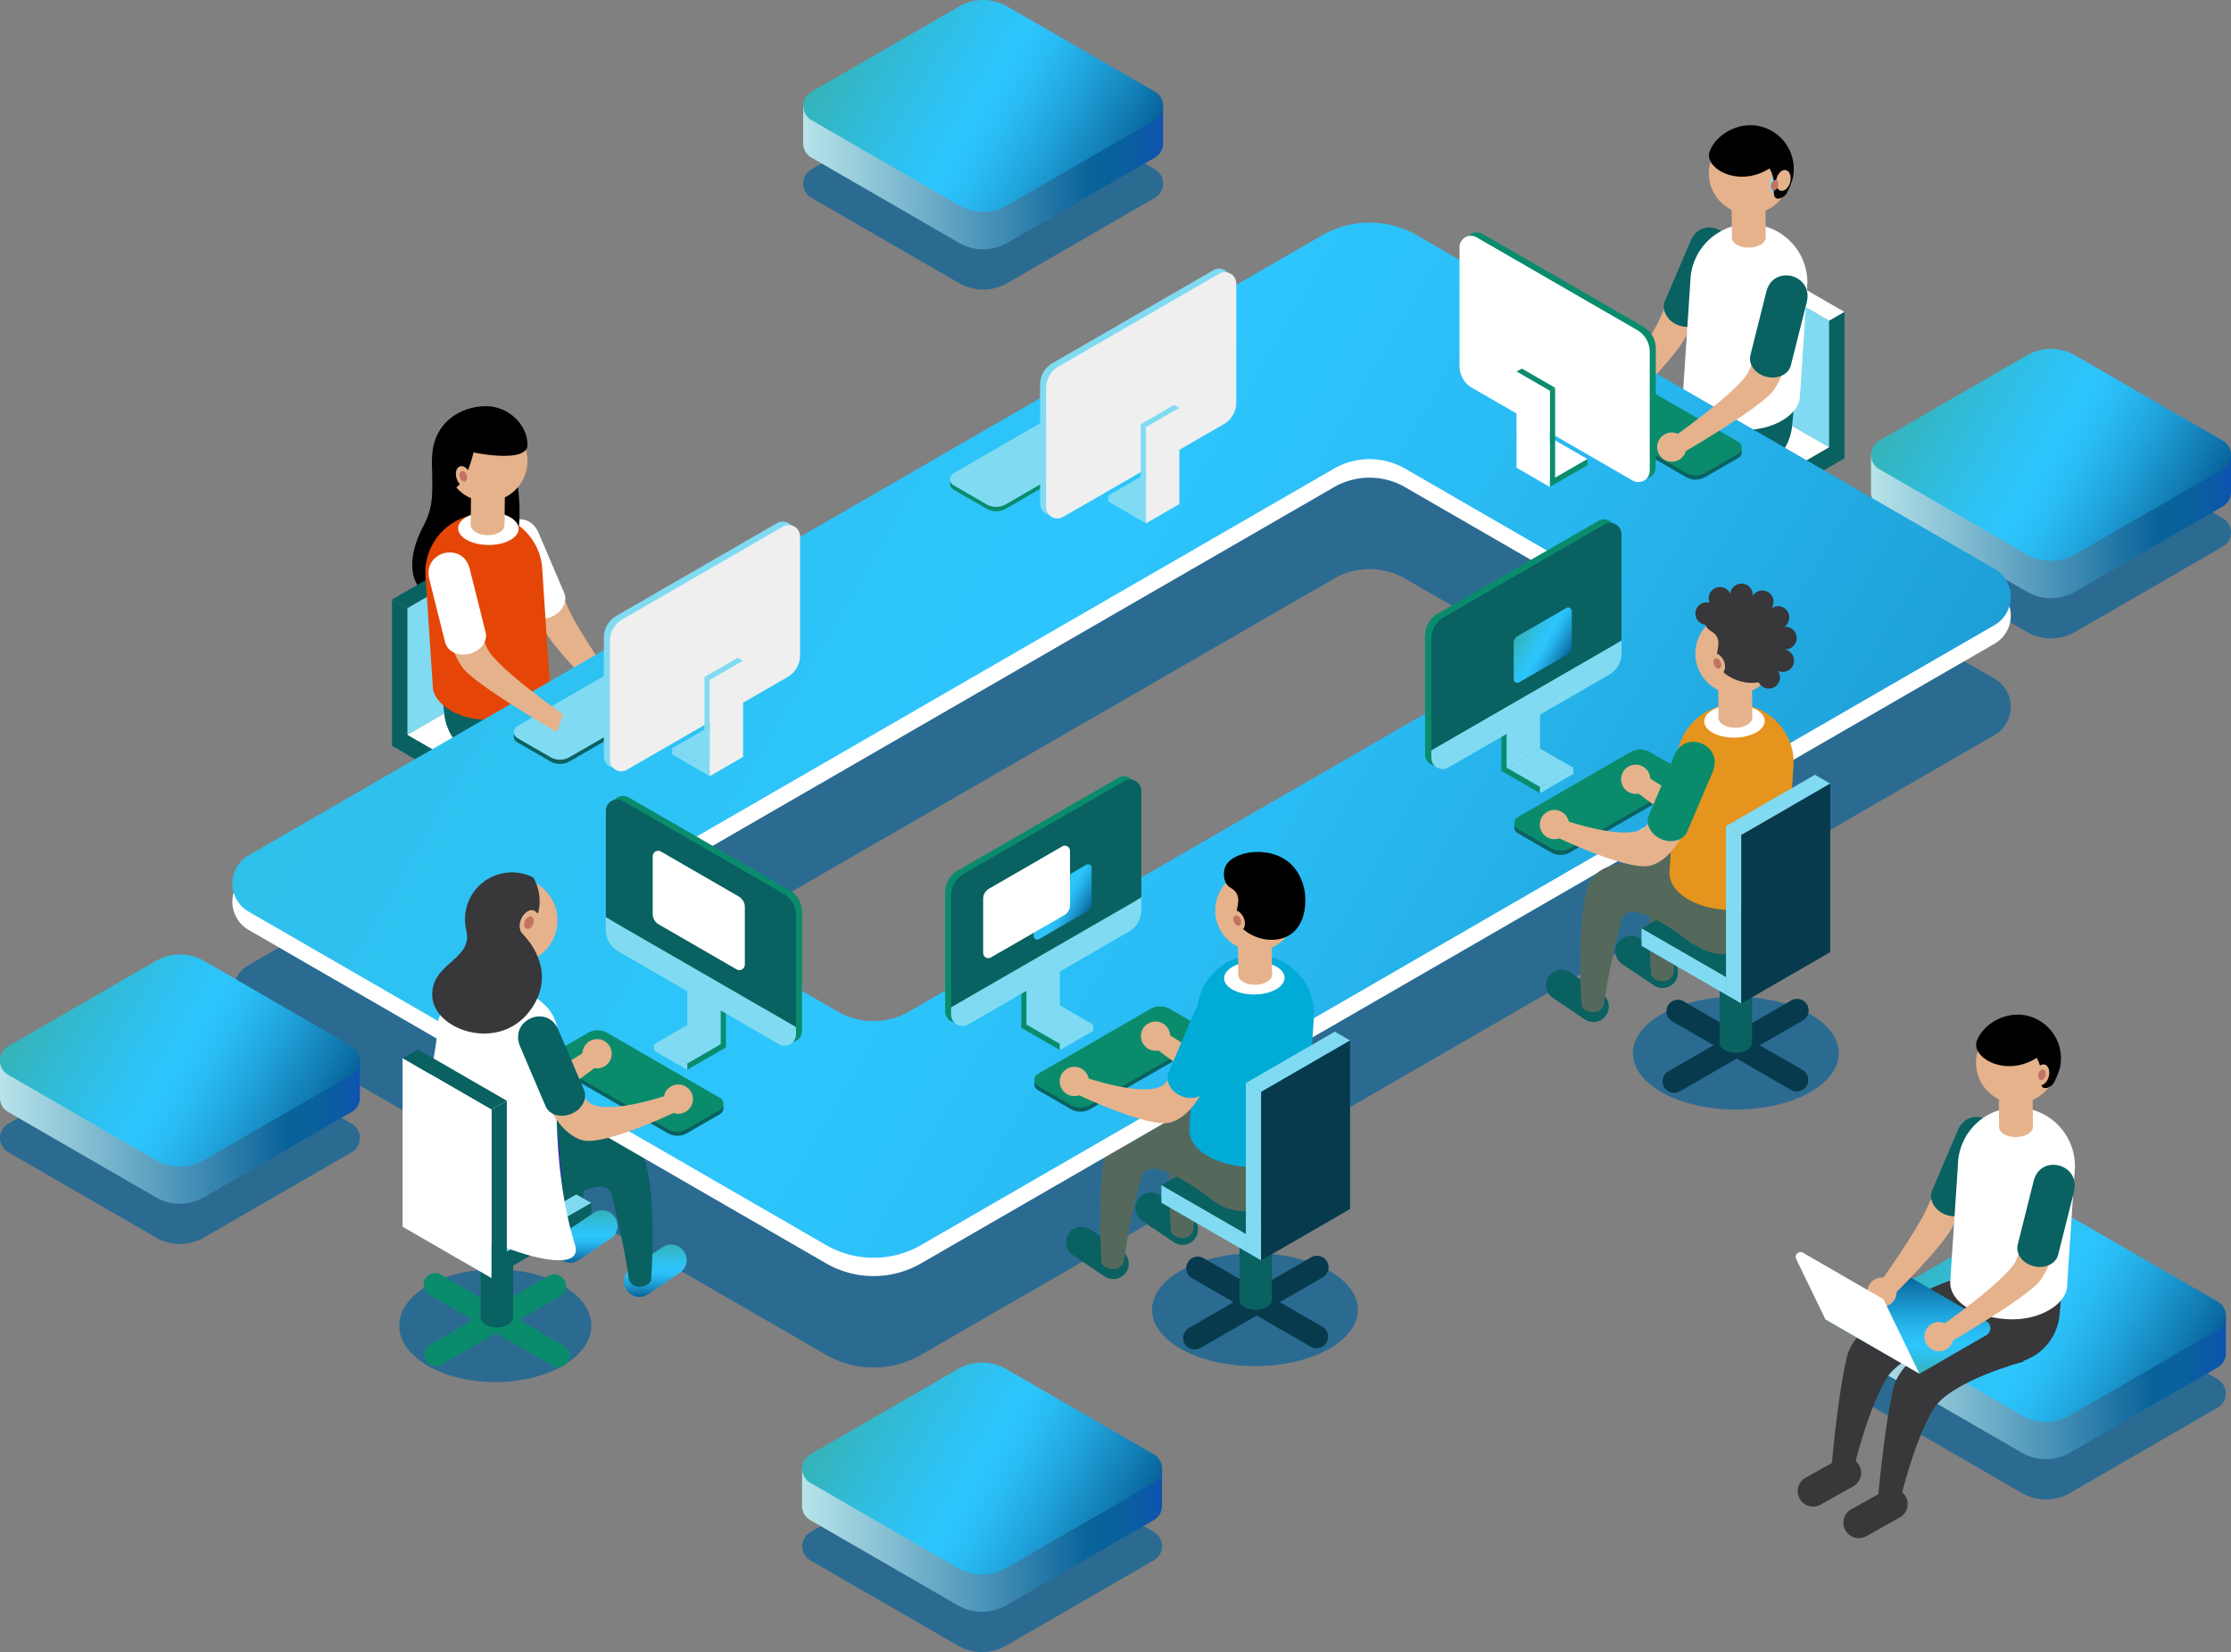<svg id="Layer_1" data-name="Layer 1" xmlns="http://www.w3.org/2000/svg" xmlns:xlink="http://www.w3.org/1999/xlink" viewBox="0 0 609.96 451.63"><rect x="0" y="0" width="609.96" height="451.63" fill="#808080" stroke="none"/><defs><style>.cls-1{fill:#08639a;opacity:0.7;}.cls-2{fill:url(#linear-gradient);}.cls-3{fill:url(#linear-gradient-2);}.cls-4{fill:#80dbf2;}.cls-5{fill:#e5b28c;}.cls-6{fill:#096161;}.cls-7{fill:#fff;}.cls-8{fill:#5214cc;}.cls-9{fill:#e54607;}.cls-10{fill:#c27361;}.cls-11{fill:#073a4c;}.cls-12{fill:#54695c;}.cls-13{fill:#0a8c6c;}.cls-14{fill:url(#linear-gradient-3);}.cls-15{fill:url(#linear-gradient-4);}.cls-16{fill:url(#linear-gradient-5);}.cls-17{fill:url(#linear-gradient-6);}.cls-18{fill:url(#linear-gradient-7);}.cls-19{fill:url(#linear-gradient-8);}.cls-20{fill:url(#linear-gradient-9);}.cls-21{fill:#e1eafa;}.cls-22{fill:#3c009a;}.cls-23{fill:url(#linear-gradient-10);}.cls-24{fill:#efefef;}.cls-25{fill:url(#linear-gradient-11);}.cls-26{fill:url(#linear-gradient-12);}.cls-27{fill:#00abd6;}.cls-28{fill:url(#linear-gradient-13);}.cls-29{fill:#e5941e;}.cls-30{fill:#383739;}.cls-31{fill:url(#linear-gradient-14);}.cls-32{fill:url(#linear-gradient-15);}.cls-33{fill:url(#linear-gradient-16);}</style><linearGradient id="linear-gradient" x1="516.55" y1="148.12" x2="614.98" y2="148.12" gradientUnits="userSpaceOnUse"><stop offset="0" stop-color="#b8e4ea"/><stop offset="0.27" stop-color="#7fbad0"/><stop offset="0.8" stop-color="#08639a"/><stop offset="0.89" stop-color="#09609e"/><stop offset="0.98" stop-color="#0d56ac"/><stop offset="1" stop-color="#0e53af"/></linearGradient><linearGradient id="linear-gradient-2" x1="603.2" y1="150.14" x2="528.33" y2="106.92" gradientUnits="userSpaceOnUse"><stop offset="0" stop-color="#08639a"/><stop offset="0.09" stop-color="#117bb2"/><stop offset="0.27" stop-color="#20a3db"/><stop offset="0.41" stop-color="#2abcf4"/><stop offset="0.5" stop-color="#2dc5fd"/><stop offset="0.62" stop-color="#2ec2f3"/><stop offset="0.81" stop-color="#31bbd7"/><stop offset="1" stop-color="#35b3b7"/></linearGradient><linearGradient id="linear-gradient-3" x1="165.28" y1="349.33" x2="165.28" y2="335.05" xlink:href="#linear-gradient-2"/><linearGradient id="linear-gradient-4" x1="184.18" y1="358.68" x2="184.18" y2="344.4" xlink:href="#linear-gradient-2"/><linearGradient id="linear-gradient-5" x1="224.3" y1="425.22" x2="322.73" y2="425.22" xlink:href="#linear-gradient"/><linearGradient id="linear-gradient-6" x1="310.95" y1="427.25" x2="236.08" y2="384.03" xlink:href="#linear-gradient-2"/><linearGradient id="linear-gradient-7" x1="224.61" y1="52.74" x2="323.03" y2="52.74" xlink:href="#linear-gradient"/><linearGradient id="linear-gradient-8" x1="311.26" y1="54.77" x2="236.38" y2="11.54" xlink:href="#linear-gradient-2"/><linearGradient id="linear-gradient-9" x1="667.96" y1="412.22" x2="-97.97" y2="-29.99" xlink:href="#linear-gradient-2"/><linearGradient id="linear-gradient-10" x1="302" y1="254.49" x2="289.04" y2="247.01" xlink:href="#linear-gradient-2"/><linearGradient id="linear-gradient-11" x1="5.02" y1="313.66" x2="103.45" y2="313.66" xlink:href="#linear-gradient"/><linearGradient id="linear-gradient-12" x1="91.67" y1="315.69" x2="16.8" y2="272.46" xlink:href="#linear-gradient-2"/><linearGradient id="linear-gradient-13" x1="433.27" y1="184.27" x2="420.31" y2="176.79" xlink:href="#linear-gradient-2"/><linearGradient id="linear-gradient-14" x1="515.16" y1="383.48" x2="613.59" y2="383.48" xlink:href="#linear-gradient"/><linearGradient id="linear-gradient-15" x1="601.81" y1="385.51" x2="526.94" y2="342.28" xlink:href="#linear-gradient-2"/><linearGradient id="linear-gradient-16" x1="526.67" y1="353.21" x2="526.67" y2="379.72" gradientUnits="userSpaceOnUse"><stop offset="0" stop-color="#08639a"/><stop offset="0.13" stop-color="#117bb2"/><stop offset="0.39" stop-color="#20a3db"/><stop offset="0.58" stop-color="#2abcf4"/><stop offset="0.71" stop-color="#2dc5fd"/><stop offset="0.77" stop-color="#2ec2f3"/><stop offset="0.89" stop-color="#31bbd7"/><stop offset="1" stop-color="#35b3b7"/></linearGradient></defs><title>yca-coding-kids</title><g id="illustratation"><path class="cls-1" d="M550.33,189.73,392.47,98.59a26,26,0,0,0-26,0L73,268a8.89,8.89,0,0,0,0,15.4l157.86,91.14a26,26,0,0,0,26,0L550.33,205.13A8.89,8.89,0,0,0,550.33,189.73ZM438.55,204l-185,106.78a19.47,19.47,0,0,1-19.47,0l-49.36-28.5a7.58,7.58,0,0,1,0-13.13l185-106.78a19.47,19.47,0,0,1,19.47,0l49.36,28.5A7.58,7.58,0,0,1,438.55,204Z" transform="translate(-5.02 -4.18)"/><path class="cls-1" d="M518.8,153.62l40.4,23.33a13.14,13.14,0,0,0,13.14,0l40.4-23.33a4.49,4.49,0,0,0,0-7.77l-40.4-23.33a13.14,13.14,0,0,0-13.14,0l-40.4,23.33A4.49,4.49,0,0,0,518.8,153.62Z" transform="translate(-5.02 -4.18)"/><path class="cls-2" d="M565.77,156.94l-49.21-28.41v10.2a4.45,4.45,0,0,0,2.24,3.89l40.4,23.33a13.14,13.14,0,0,0,13.14,0l40.4-23.33a4.45,4.45,0,0,0,2.24-3.89v-10.2Z" transform="translate(-5.02 -4.18)"/><path class="cls-3" d="M518.8,132.42l40.4,23.33a13.14,13.14,0,0,0,13.14,0l40.4-23.33a4.49,4.49,0,0,0,0-7.77l-40.4-23.33a13.14,13.14,0,0,0-13.14,0l-40.4,23.33A4.49,4.49,0,0,0,518.8,132.42Z" transform="translate(-5.02 -4.18)"/><circle class="cls-4" cx="446.51" cy="114.26" r="4" transform="matrix(0.99, -0.14, 0.14, 0.99, -16.6, 59.24)"/><path class="cls-5" d="M473.38,81.73s-4.81,9.44-7.7,14.91c-3,5.69-16.58,19-16.58,19l-3.14-4s10.23-14.22,13.09-20.86c2.3-5.34,5.79-12.67,5.79-12.67Z" transform="translate(-5.02 -4.18)"/><path class="cls-6" d="M467.22,70.07l-7,16.41c-1,2.36.52,5.28,3.42,6.51s6.06.32,7.06-2l7-16.41C480.77,67.33,470.26,62.77,467.22,70.07Z" transform="translate(-5.02 -4.18)"/><circle class="cls-4" cx="172.98" cy="194.04" r="4" transform="translate(-48.32 334.07) rotate(-81.98)"/><path class="cls-5" d="M146.11,161.5s4.81,9.44,7.7,14.91c3,5.69,16.58,19,16.58,19l3.14-4s-10.23-14.22-13.09-20.86c-2.3-5.34-5.79-12.67-5.79-12.67Z" transform="translate(-5.02 -4.18)"/><path class="cls-7" d="M152.27,149.85l7,16.41c1,2.36-.52,5.28-3.42,6.51s-6.06.32-7.06-2l-7-16.41C138.73,147.11,149.24,142.55,152.27,149.85Z" transform="translate(-5.02 -4.18)"/><path d="M123.14,129.9c0,9.48.76,12.24-2.71,18.77s-6.47,20.25,10.4,20.25,17.63-24.25,15.22-34.8S123.14,129.9,123.14,129.9Z" transform="translate(-5.02 -4.18)"/><polygon class="cls-6" points="107.17 163.88 131.49 149.84 135.67 152.26 111.35 166.3 107.17 163.88"/><polygon class="cls-4" points="135.67 152.26 135.67 186.86 111.35 200.9 111.35 166.3 135.67 152.26"/><polygon class="cls-8" points="158.76 200.19 158.76 205.59 134.44 219.63 134.44 214.23 158.76 200.19"/><polygon class="cls-7" points="135.67 186.86 158.76 200.19 134.44 214.23 111.35 200.9 135.67 186.86"/><polygon class="cls-6" points="111.35 166.3 107.17 163.88 107.17 203.89 134.44 219.63 134.44 214.23 111.35 200.9 111.35 166.3"/><path class="cls-6" d="M142.4,212.38h0a14.68,14.68,0,0,1-15.95-13.29l-1-10.92,29.24-2.66,1,10.92A14.68,14.68,0,0,1,142.4,212.38Z" transform="translate(-5.02 -4.18)"/><path class="cls-9" d="M155.28,190.26c.53,5.78-6.75,10.13-15.56,10.66s-15.92-4.06-16.35-8.73h0l-2.06-31.34h0a16,16,0,0,1,31.9-1.93h0Z" transform="translate(-5.02 -4.18)"/><ellipse class="cls-7" cx="138.54" cy="148.67" rx="4.5" ry="8.27" transform="translate(-16.59 281.46) rotate(-89.4)"/><circle class="cls-5" cx="138.17" cy="130.21" r="11.07" transform="translate(-29.18 27.57) rotate(-12.06)"/><path class="cls-5" d="M133.82,137.09l-.11,10.58c0,1.52,2,2.78,4.6,2.81s4.64-1.19,4.65-2.71l.11-10.58Z" transform="translate(-5.02 -4.18)"/><ellipse class="cls-4" cx="130.66" cy="132.95" rx="1.92" ry="2.9" transform="translate(-33.65 31.95) rotate(-14.21)"/><path d="M134.47,127.86s14.77,3.16,14.77-2.11-5-10.54-11.42-10.54-14.69,4.15-14.69,14.69S131.12,142.46,134.47,127.86Z" transform="translate(-5.02 -4.18)"/><ellipse class="cls-5" cx="131.68" cy="134.43" rx="1.92" ry="2.9" transform="translate(-40.26 43.37) rotate(-18.1)"/><ellipse class="cls-10" cx="131.68" cy="134.43" rx="0.98" ry="1.48" transform="translate(-40.26 43.36) rotate(-18.1)"/><polygon class="cls-7" points="504.29 85.28 479.97 71.24 475.78 73.66 500.1 87.7 504.29 85.28"/><polygon class="cls-4" points="475.78 73.66 475.78 108.26 500.1 122.3 500.1 87.7 475.78 73.66"/><polygon class="cls-8" points="452.69 121.59 452.69 127 477.01 141.04 477.01 135.63 452.69 121.59"/><polygon class="cls-7" points="475.78 108.26 452.69 121.59 477.01 135.63 500.1 122.3 475.78 108.26"/><polygon class="cls-6" points="500.1 87.7 504.29 85.28 504.29 125.29 477.01 141.04 477.01 135.63 500.1 122.3 500.1 87.7"/><path class="cls-6" d="M479.1,133.79h0A14.68,14.68,0,0,0,495,120.5l1-10.92-29.24-2.66-1,10.92A14.68,14.68,0,0,0,479.1,133.79Z" transform="translate(-5.02 -4.18)"/><path class="cls-7" d="M465.19,111c-.53,5.78,6.75,10.13,15.56,10.66s15.92-4.06,16.35-8.73h0l2.06-31.34h0a16,16,0,0,0-31.9-1.93h0Z" transform="translate(-5.02 -4.18)"/><ellipse class="cls-7" cx="482.95" cy="70.07" rx="8.27" ry="4.5" transform="translate(-5.73 0.89) rotate(-0.6)"/><circle class="cls-5" cx="483.32" cy="51.61" r="11.07" transform="translate(326.82 509.29) rotate(-77.94)"/><path class="cls-5" d="M487.67,58.49l.11,10.58c0,1.52-2,2.78-4.6,2.81s-4.64-1.19-4.65-2.71l-.11-10.58Z" transform="translate(-5.02 -4.18)"/><ellipse class="cls-4" cx="490.83" cy="54.35" rx="2.9" ry="1.92" transform="translate(312.67 512.65) rotate(-75.79)"/><path d="M490.59,58.36c.6.34,1.68-.06,2.36-.67a3.74,3.74,0,0,0,.89-1.33A23.38,23.38,0,0,0,495.15,53a12,12,0,0,0-9.07-14.33c-6-1.34-12.14,2.55-13.66,7s7.81,10,16.4,4.55A10.08,10.08,0,0,1,490,53.92C490,55.31,489.67,57.83,490.59,58.36Z" transform="translate(-5.02 -4.18)"/><ellipse class="cls-5" cx="490.22" cy="54.83" rx="2.9" ry="1.92" transform="matrix(0.26, -0.97, 0.97, 0.26, 306.92, 510.58)"/><ellipse class="cls-10" cx="490.22" cy="54.83" rx="1.48" ry="0.98" transform="translate(306.93 510.58) rotate(-75.2)"/><ellipse class="cls-1" cx="343.11" cy="358.05" rx="28.14" ry="15.42"/><path class="cls-6" d="M330.65,336.79,322,330.92a4.21,4.21,0,1,0-4.71,7l8.69,5.86a4.21,4.21,0,1,0,4.71-7Z" transform="translate(-5.02 -4.18)"/><path class="cls-11" d="M363.57,347.85,330,367.25a3.16,3.16,0,0,0,3.16,5.47l33.6-19.4a3.16,3.16,0,0,0-3.16-5.47Z" transform="translate(-5.02 -4.18)"/><path class="cls-11" d="M334.18,348.18l32.45,18.74a3.16,3.16,0,0,1-3.16,5.47L331,353.65a3.16,3.16,0,1,1,3.16-5.47Z" transform="translate(-5.02 -4.18)"/><path class="cls-6" d="M348.34,340c-2.45,0-4.44,1.24-4.44,2.76v16.75c0,1.52,2,2.76,4.44,2.76s4.44-1.24,4.44-2.76V342.72C352.79,341.2,350.8,340,348.34,340Z" transform="translate(-5.02 -4.18)"/><path class="cls-12" d="M355.46,324.11s-17.34-14.38-19.53-6.53a221,221,0,0,0-4.57,21.94c0,4.29-5.56,3.55-6.22,1.26,0,0-1.53-20.61,1.39-31.59,4.25-16,32.89,5,32.89,5Z" transform="translate(-5.02 -4.18)"/><polygon class="cls-6" points="341.85 309.98 364.94 323.31 340.62 337.35 317.53 324.01 341.85 309.98"/><polygon class="cls-4" points="340.62 337.35 317.53 324.01 317.53 328.8 340.62 342.13 340.62 337.35"/><path class="cls-6" d="M311.75,346.13l-8.69-5.86a4.21,4.21,0,0,0-4.71,7l8.69,5.86a4.21,4.21,0,0,0,4.71-7Z" transform="translate(-5.02 -4.18)"/><path class="cls-12" d="M336.89,332.58s-17.72-14.38-19.91-6.53A221,221,0,0,0,312.4,348c0,4.29-5.56,3.55-6.22,1.26,0,0-1.53-20.61,1.39-31.59,4.25-16,38.58-.83,38.58-.83Z" transform="translate(-5.02 -4.18)"/><path class="cls-12" d="M344.12,335.25h0A14.68,14.68,0,0,0,360.07,322l1-10.92-29.24-2.66-1,10.92A14.68,14.68,0,0,0,344.12,335.25Z" transform="translate(-5.02 -4.18)"/><ellipse class="cls-1" cx="135.41" cy="362.4" rx="26.26" ry="15.42"/><path class="cls-13" d="M125.66,352.7l33.6,19.4a3.16,3.16,0,0,1-3.16,5.47l-33.6-19.4a3.16,3.16,0,1,1,3.16-5.47Z" transform="translate(-5.02 -4.18)"/><path class="cls-13" d="M155,353,122.6,371.77a3.16,3.16,0,0,0,3.16,5.47l32.45-18.74A3.16,3.16,0,0,0,155,353Z" transform="translate(-5.02 -4.18)"/><path class="cls-6" d="M140.88,344.81c2.45,0,4.44,1.24,4.44,2.76v16.75c0,1.52-2,2.76-4.44,2.76s-4.44-1.24-4.44-2.76V347.57C136.44,346.05,138.43,344.81,140.88,344.81Z" transform="translate(-5.02 -4.18)"/><path class="cls-6" d="M133.77,329s17.34-14.38,19.53-6.53a221,221,0,0,1,4.57,21.94c0,4.29,5.56,3.55,6.22,1.26,0,0,1.53-20.61-1.39-31.59-4.25-16-32.89,5-32.89,5Z" transform="translate(-5.02 -4.18)"/><polygon class="cls-4" points="137.34 314.82 114.25 328.16 138.57 342.2 161.66 328.87 137.34 314.82"/><polygon class="cls-6" points="138.57 342.2 161.66 328.87 161.66 333.65 138.57 346.98 138.57 342.2"/><path class="cls-14" d="M158.58,341.64l8.69-5.86a4.21,4.21,0,0,1,4.71,7l-8.69,5.86a4.21,4.21,0,0,1-4.71-7Z" transform="translate(-5.02 -4.18)"/><path class="cls-15" d="M177.48,351l8.69-5.86a4.21,4.21,0,0,1,4.71,7L182.19,358a4.21,4.21,0,0,1-4.71-7Z" transform="translate(-5.02 -4.18)"/><path class="cls-6" d="M152.72,337.44s17.34-14.38,19.53-6.53a221,221,0,0,1,4.57,21.94c0,4.29,5.56,3.55,6.22,1.26,0,0,1.53-20.61-1.39-31.59-4.25-16-38.58-.83-38.58-.83Z" transform="translate(-5.02 -4.18)"/><path class="cls-8" d="M145.11,340.11h0a14.68,14.68,0,0,1-15.95-13.29l-1-10.92,29.24-2.66,1,10.92A14.68,14.68,0,0,1,145.11,340.11Z" transform="translate(-5.02 -4.18)"/><path class="cls-1" d="M226.55,430.73l40.4,23.33a13.14,13.14,0,0,0,13.14,0l40.4-23.33a4.49,4.49,0,0,0,0-7.77l-40.4-23.33a13.14,13.14,0,0,0-13.14,0L226.55,423A4.49,4.49,0,0,0,226.55,430.73Z" transform="translate(-5.02 -4.18)"/><path class="cls-16" d="M273.52,434.05,224.3,405.64v10.2a4.45,4.45,0,0,0,2.24,3.89l40.4,23.33a13.14,13.14,0,0,0,13.14,0l40.4-23.33a4.45,4.45,0,0,0,2.24-3.89v-10.2Z" transform="translate(-5.02 -4.18)"/><path class="cls-17" d="M226.55,409.53l40.4,23.33a13.14,13.14,0,0,0,13.14,0l40.4-23.33a4.49,4.49,0,0,0,0-7.77l-40.4-23.33a13.14,13.14,0,0,0-13.14,0l-40.4,23.33A4.49,4.49,0,0,0,226.55,409.53Z" transform="translate(-5.02 -4.18)"/><path class="cls-1" d="M226.85,58.25l40.4,23.33a13.14,13.14,0,0,0,13.14,0l40.4-23.33a4.49,4.49,0,0,0,0-7.77l-40.4-23.33a13.14,13.14,0,0,0-13.14,0l-40.4,23.33A4.49,4.49,0,0,0,226.85,58.25Z" transform="translate(-5.02 -4.18)"/><path class="cls-18" d="M273.82,61.57,224.61,33.16v10.2a4.44,4.44,0,0,0,2.24,3.89l40.4,23.33a13.14,13.14,0,0,0,13.14,0l40.4-23.33A4.44,4.44,0,0,0,323,43.36V33.16Z" transform="translate(-5.02 -4.18)"/><path class="cls-19" d="M226.85,37l40.4,23.33a13.14,13.14,0,0,0,13.14,0L320.79,37a4.49,4.49,0,0,0,0-7.77L280.39,5.94a13.14,13.14,0,0,0-13.14,0l-40.4,23.33A4.49,4.49,0,0,0,226.85,37Z" transform="translate(-5.02 -4.18)"/><path class="cls-7" d="M550.33,164.76,392.47,73.62a26,26,0,0,0-26,0L73,243a8.89,8.89,0,0,0,0,15.4l157.86,91.14a26,26,0,0,0,26,0L550.33,180.16A8.89,8.89,0,0,0,550.33,164.76ZM438.55,179l-185,106.78a19.47,19.47,0,0,1-19.47,0l-49.36-28.5a7.58,7.58,0,0,1,0-13.13l185-106.78a19.47,19.47,0,0,1,19.47,0l49.36,28.5A7.58,7.58,0,0,1,438.55,179Z" transform="translate(-5.02 -4.18)"/><path class="cls-20" d="M550.33,159.67,392.47,68.52a26,26,0,0,0-26,0L73,238a8.89,8.89,0,0,0,0,15.4l157.86,91.14a26,26,0,0,0,26,0L550.33,175.06A8.89,8.89,0,0,0,550.33,159.67ZM438.55,173.93l-185,106.78a19.47,19.47,0,0,1-19.47,0l-49.36-28.5a7.58,7.58,0,0,1,0-13.13l185-106.78a19.47,19.47,0,0,1,19.47,0l49.36,28.5A7.58,7.58,0,0,1,438.55,173.93Z" transform="translate(-5.02 -4.18)"/><path class="cls-6" d="M449.49,108.34l30.78,17.77a1.88,1.88,0,0,1,0,3.26l-9,5.2a5.33,5.33,0,0,1-5.33,0l-30.78-17.77a1.88,1.88,0,0,1,0-3.26l9-5.2A5.33,5.33,0,0,1,449.49,108.34Z" transform="translate(-5.02 -4.18)"/><path class="cls-13" d="M449.49,107.18l30.78,17.77a1.88,1.88,0,0,1,0,3.26l-9,5.2a5.33,5.33,0,0,1-5.33,0l-30.78-17.77a1.88,1.88,0,0,1,0-3.26l9-5.2A5.33,5.33,0,0,1,449.49,107.18Z" transform="translate(-5.02 -4.18)"/><path class="cls-6" d="M319.55,281.15l-30.78,17.77a1.88,1.88,0,0,0,0,3.26l9,5.2a5.33,5.33,0,0,0,5.33,0l30.78-17.77a1.88,1.88,0,0,0,0-3.26l-9-5.2A5.33,5.33,0,0,0,319.55,281.15Z" transform="translate(-5.02 -4.18)"/><path class="cls-13" d="M319.55,280l-30.78,17.77a1.88,1.88,0,0,0,0,3.26l9,5.2a5.33,5.33,0,0,0,5.33,0l30.78-17.77a1.88,1.88,0,0,0,0-3.26l-9-5.2A5.33,5.33,0,0,0,319.55,280Z" transform="translate(-5.02 -4.18)"/><path class="cls-13" d="M410.35,68.1l43.94,25.37a6.85,6.85,0,0,1,3.42,5.93v32.53a3.1,3.1,0,0,1-4.64,2.68l-43.94-25.37a6.85,6.85,0,0,1-3.42-5.93V70.79A3.1,3.1,0,0,1,410.35,68.1Z" transform="translate(-5.02 -4.18)"/><path class="cls-7" d="M408.7,69.05l43.94,25.37a6.85,6.85,0,0,1,3.42,5.93v32.53a3.1,3.1,0,0,1-4.64,2.68L407.48,110.2a6.85,6.85,0,0,1-3.42-5.93V71.74A3.1,3.1,0,0,1,408.7,69.05Z" transform="translate(-5.02 -4.18)"/><polygon class="cls-7" points="424.92 120.24 434.02 125.5 425.17 130.61 416.07 125.35 424.92 120.24"/><polygon class="cls-21" points="416.07 125.35 425.17 130.61 425.17 132.28 416.07 127.02 416.07 125.35"/><polygon class="cls-13" points="423.72 133.12 423.72 106.85 425.17 106.01 425.17 130.61 434.02 125.5 434.02 127.17 423.72 133.12"/><polygon class="cls-13" points="416.07 100.75 425.17 106.01 423.72 106.85 414.62 101.59 416.07 100.75"/><polygon class="cls-7" points="414.62 101.59 423.72 106.85 423.72 133.12 414.62 127.86 414.62 101.59"/><polygon class="cls-4" points="187.9 280.24 197.01 285.5 187.9 290.75 178.8 285.5 187.9 280.24"/><polygon class="cls-13" points="197.01 285.5 197.01 260.92 198.46 260.08 198.46 286.35 187.9 292.44 187.9 290.75 197.01 285.5"/><polygon class="cls-22" points="189.35 254.82 198.46 260.08 197.01 260.92 187.9 255.66 189.35 254.82"/><polygon class="cls-4" points="187.9 255.66 197.01 260.92 197.01 285.5 187.9 280.24 187.9 255.66"/><polygon class="cls-4" points="178.8 285.5 178.8 287.19 187.9 292.44 187.9 290.75 178.8 285.5"/><path class="cls-13" d="M176.94,222.18l43.94,25.37a6.85,6.85,0,0,1,3.42,5.93V286a3.1,3.1,0,0,1-4.64,2.68l-43.94-25.37a6.85,6.85,0,0,1-3.42-5.93V224.86A3.1,3.1,0,0,1,176.94,222.18Z" transform="translate(-5.02 -4.18)"/><path class="cls-6" d="M222.66,254.43a6.85,6.85,0,0,0-3.42-5.93l-43.94-25.37a3.1,3.1,0,0,0-4.64,2.68v29.08l52,30Z" transform="translate(-5.02 -4.18)"/><path class="cls-4" d="M174.08,264.27,218,289.64a3.1,3.1,0,0,0,4.64-2.68v-2l-52-30v3.45A6.85,6.85,0,0,0,174.08,264.27Z" transform="translate(-5.02 -4.18)"/><path class="cls-7" d="M185.77,237,207,249.26a3.32,3.32,0,0,1,1.66,2.87v15.75a1.5,1.5,0,0,1-2.25,1.3l-21.28-12.28a3.32,3.32,0,0,1-1.66-2.87V238.27A1.5,1.5,0,0,1,185.77,237Z" transform="translate(-5.02 -4.18)"/><path class="cls-6" d="M171.1,287.72l30.78,17.77a1.88,1.88,0,0,1,0,3.26l-9,5.2a5.33,5.33,0,0,1-5.33,0l-30.78-17.77a1.88,1.88,0,0,1,0-3.26l9-5.2A5.33,5.33,0,0,1,171.1,287.72Z" transform="translate(-5.02 -4.18)"/><path class="cls-13" d="M171.1,286.56l30.78,17.77a1.88,1.88,0,0,1,0,3.26l-9,5.2a5.33,5.33,0,0,1-5.33,0L156.76,295a1.88,1.88,0,0,1,0-3.26l9-5.2A5.33,5.33,0,0,1,171.1,286.56Z" transform="translate(-5.02 -4.18)"/><polygon class="cls-4" points="289.77 274.86 280.67 280.12 289.77 285.37 298.88 280.12 289.77 274.86"/><polygon class="cls-13" points="280.67 280.12 280.67 255.54 279.22 254.7 279.22 280.97 289.77 287.06 289.77 285.37 280.67 280.12"/><polygon class="cls-22" points="288.32 249.44 279.22 254.7 280.67 255.54 289.77 250.28 288.32 249.44"/><polygon class="cls-4" points="289.77 250.28 280.67 255.54 280.67 280.12 289.77 274.86 289.77 250.28"/><polygon class="cls-4" points="298.88 280.12 298.88 281.81 289.77 287.06 289.77 285.37 298.88 280.12"/><path class="cls-13" d="M310.78,216.8l-43.94,25.37a6.85,6.85,0,0,0-3.42,5.93v32.53a3.1,3.1,0,0,0,4.64,2.68L312,257.94a6.85,6.85,0,0,0,3.42-5.93V219.48A3.1,3.1,0,0,0,310.78,216.8Z" transform="translate(-5.02 -4.18)"/><path class="cls-6" d="M265.06,249a6.85,6.85,0,0,1,3.42-5.93l43.94-25.37a3.1,3.1,0,0,1,4.64,2.68v29.08l-52,30Z" transform="translate(-5.02 -4.18)"/><path class="cls-4" d="M313.64,258.89,269.7,284.26a3.1,3.1,0,0,1-4.64-2.68v-2l52-30V253A6.85,6.85,0,0,1,313.64,258.89Z" transform="translate(-5.02 -4.18)"/><path class="cls-23" d="M302.07,240.55l-13.47,7.77a2.1,2.1,0,0,0-1,1.82v10a1,1,0,0,0,1.42.82l13.47-7.77a2.1,2.1,0,0,0,1-1.82v-10A1,1,0,0,0,302.07,240.55Z" transform="translate(-5.02 -4.18)"/><path class="cls-7" d="M295.43,235.57l-20.05,11.58a3.13,3.13,0,0,0-1.56,2.71V264.7a1.41,1.41,0,0,0,2.12,1.22L296,254.35a3.13,3.13,0,0,0,1.56-2.71V236.79A1.41,1.41,0,0,0,295.43,235.57Z" transform="translate(-5.02 -4.18)"/><path class="cls-6" d="M177.23,186.07l-30.78,17.77a1.88,1.88,0,0,0,0,3.26l9,5.2a5.33,5.33,0,0,0,5.33,0l30.78-17.77a1.88,1.88,0,0,0,0-3.26l-9-5.2A5.33,5.33,0,0,0,177.23,186.07Z" transform="translate(-5.02 -4.18)"/><path class="cls-4" d="M177.23,184.91l-30.78,17.77a1.88,1.88,0,0,0,0,3.26l9,5.2a5.33,5.33,0,0,0,5.33,0l30.78-17.77a1.88,1.88,0,0,0,0-3.26l-9-5.2A5.33,5.33,0,0,0,177.23,184.91Z" transform="translate(-5.02 -4.18)"/><path class="cls-4" d="M217.47,147.17l-43.94,25.37a6.85,6.85,0,0,0-3.42,5.93V211a3.1,3.1,0,0,0,4.64,2.68l43.94-25.37a6.85,6.85,0,0,0,3.42-5.93V149.85A3.1,3.1,0,0,0,217.47,147.17Z" transform="translate(-5.02 -4.18)"/><path class="cls-24" d="M219.12,148.12l-43.94,25.37a6.85,6.85,0,0,0-3.42,5.93v32.53a3.1,3.1,0,0,0,4.64,2.68l43.94-25.37a6.85,6.85,0,0,0,3.42-5.93V150.8A3.1,3.1,0,0,0,219.12,148.12Z" transform="translate(-5.02 -4.18)"/><polygon class="cls-4" points="192.87 199.3 183.76 204.56 192.61 209.67 201.72 204.41 192.87 199.3"/><polygon class="cls-21" points="201.72 204.41 192.61 209.67 192.61 211.34 201.72 206.08 201.72 204.41"/><polygon class="cls-4" points="194.06 212.18 194.06 185.91 192.61 185.07 192.61 209.67 183.76 204.56 183.76 206.23 194.06 212.18"/><polygon class="cls-4" points="201.72 179.81 192.61 185.07 194.06 185.91 203.16 180.65 201.72 179.81"/><polygon class="cls-24" points="203.16 180.65 194.06 185.91 194.06 212.18 203.16 206.92 203.16 180.65"/><path class="cls-13" d="M296.49,117l-30.78,17.77a1.88,1.88,0,0,0,0,3.26l9,5.2a5.33,5.33,0,0,0,5.33,0l30.78-17.77a1.88,1.88,0,0,0,0-3.26l-9-5.2A5.33,5.33,0,0,0,296.49,117Z" transform="translate(-5.02 -4.18)"/><path class="cls-4" d="M296.49,115.8l-30.78,17.77a1.88,1.88,0,0,0,0,3.26l9,5.2a5.33,5.33,0,0,0,5.33,0l30.78-17.77a1.88,1.88,0,0,0,0-3.26l-9-5.2A5.33,5.33,0,0,0,296.49,115.8Z" transform="translate(-5.02 -4.18)"/><path class="cls-4" d="M336.74,78.06,292.8,103.43a6.85,6.85,0,0,0-3.42,5.93v32.53a3.1,3.1,0,0,0,4.64,2.68L338,119.2a6.85,6.85,0,0,0,3.42-5.93V80.74A3.1,3.1,0,0,0,336.74,78.06Z" transform="translate(-5.02 -4.18)"/><path class="cls-24" d="M338.38,79l-43.94,25.37a6.85,6.85,0,0,0-3.42,5.93v32.53a3.1,3.1,0,0,0,4.64,2.68l43.94-25.37a6.85,6.85,0,0,0,3.42-5.93V81.69A3.1,3.1,0,0,0,338.38,79Z" transform="translate(-5.02 -4.18)"/><polygon class="cls-4" points="312.13 130.19 303.02 135.45 311.87 140.56 320.98 135.3 312.13 130.19"/><polygon class="cls-21" points="320.98 135.3 311.87 140.56 311.87 142.23 320.98 136.98 320.98 135.3"/><polygon class="cls-4" points="313.32 143.07 313.32 116.8 311.87 115.96 311.87 140.56 303.02 135.45 303.02 137.12 313.32 143.07"/><polygon class="cls-4" points="320.98 110.7 311.87 115.96 313.32 116.8 322.43 111.54 320.98 110.7"/><polygon class="cls-24" points="322.43 111.54 313.32 116.8 313.32 143.07 322.43 137.81 322.43 111.54"/><circle class="cls-4" cx="159.3" cy="202.15" r="4" transform="translate(-40.16 29.34) rotate(-10.83)"/><path class="cls-5" d="M125.54,170.29s2.29,11.78,6.13,16.63,25.63,17.41,25.63,17.41l1.67-4.83s-18.2-12.78-20.7-18-3.74-13.42-3.74-13.42Z" transform="translate(-5.02 -4.18)"/><path class="cls-7" d="M133.45,159.73l4.34,17.3c.62,2.49-1.34,5.13-4.4,5.89s-6-.63-6.66-3.12l-4.34-17.3C120.5,154.91,131.59,152.05,133.45,159.73Z" transform="translate(-5.02 -4.18)"/><circle class="cls-5" cx="462.07" cy="126.41" r="4" transform="translate(246.09 552.32) rotate(-79.17)"/><path class="cls-5" d="M495.82,94.55s-2.29,11.78-6.13,16.63-25.63,17.41-25.63,17.41l-1.67-4.83s18.2-12.78,20.7-18,3.74-13.42,3.74-13.42Z" transform="translate(-5.02 -4.18)"/><path class="cls-6" d="M487.92,84l-4.34,17.3c-.62,2.49,1.34,5.13,4.4,5.89s6-.63,6.66-3.12L499,86.77C500.86,79.17,489.77,76.31,487.92,84Z" transform="translate(-5.02 -4.18)"/><path class="cls-1" d="M7.26,319.16l40.4,23.33a13.14,13.14,0,0,0,13.14,0l40.4-23.33a4.49,4.49,0,0,0,0-7.77L60.8,288.07a13.14,13.14,0,0,0-13.14,0L7.26,311.39A4.49,4.49,0,0,0,7.26,319.16Z" transform="translate(-5.02 -4.18)"/><path class="cls-25" d="M54.23,322.49,5,294.07v10.2a4.45,4.45,0,0,0,2.24,3.89l40.4,23.33a13.14,13.14,0,0,0,13.14,0l40.4-23.33a4.45,4.45,0,0,0,2.24-3.89v-10.2Z" transform="translate(-5.02 -4.18)"/><path class="cls-26" d="M7.26,298l40.4,23.33a13.14,13.14,0,0,0,13.14,0L101.2,298a4.49,4.49,0,0,0,0-7.77L60.8,266.86a13.14,13.14,0,0,0-13.14,0L7.26,290.19A4.49,4.49,0,0,0,7.26,298Z" transform="translate(-5.02 -4.18)"/><circle class="cls-5" cx="320.96" cy="287.42" r="4" transform="translate(-97.71 162.73) rotate(-25.6)"/><path class="cls-5" d="M356.44,285.42s-5.51,15.19-13.46,16.86c-6.3,1.32-22.58-12-22.58-12l2.9-4.21s13.21,9.9,18.6,6.46c4.9-3.13,6-10.75,6-10.75Z" transform="translate(-5.02 -4.18)"/><path class="cls-22" d="M350.28,273.76l-7,16.41c-1,2.36.52,5.28,3.42,6.51s6.06.32,7.06-2l7-16.41C363.83,271,353.32,266.47,350.28,273.76Z" transform="translate(-5.02 -4.18)"/><path class="cls-27" d="M330.22,312.47c-.53,5.78,6.75,10.13,15.56,10.66s15.92-4.06,16.35-8.73h0l2.06-31.34h0a16,16,0,1,0-31.9-1.93h0Z" transform="translate(-5.02 -4.18)"/><ellipse class="cls-7" cx="347.97" cy="271.54" rx="8.27" ry="4.5" transform="translate(-7.85 -0.51) rotate(-0.6)"/><circle class="cls-5" cx="348.34" cy="253.08" r="11.07" transform="translate(23.04 536.65) rotate(-77.94)"/><path class="cls-5" d="M352.7,260l.11,10.58c0,1.52-2,2.78-4.6,2.81s-4.64-1.19-4.65-2.71l-.11-10.58Z" transform="translate(-5.02 -4.18)"/><path d="M342.81,248c1.85,2.33-.43,5.16.48,7.84,1.29,3.8,8.94,7.18,14.22,4,5.12-3.11,4.4-10.4,4.29-11.39s-.81-6.09-5.15-9.12c-5.79-4-14.81-2.17-16.57,1.66a5.51,5.51,0,0,0,.13,4.63C341,246.95,341.93,246.86,342.81,248Z" transform="translate(-5.02 -4.18)"/><ellipse class="cls-5" cx="343.29" cy="255.82" rx="1.92" ry="2.9" transform="translate(-77.1 147.92) rotate(-22.67)"/><ellipse class="cls-10" cx="343.29" cy="255.82" rx="0.98" ry="1.48" transform="translate(-77.1 147.91) rotate(-22.67)"/><polygon class="cls-4" points="340.62 296.07 340.62 342.13 344.8 344.55 344.8 298.49 340.62 296.07"/><polygon class="cls-4" points="340.62 296.07 364.94 282.03 369.12 284.45 344.8 298.49 340.62 296.07"/><polygon class="cls-11" points="369.12 284.45 369.12 330.51 344.8 344.55 344.8 298.49 369.12 284.45"/><circle class="cls-5" cx="298.75" cy="299.81" r="4" transform="translate(-105.24 154.35) rotate(-25.6)"/><path class="cls-5" d="M337.7,292.54s-3.78,16-12.74,18.49c-6.21,1.7-26.78-8.32-26.78-8.32l2.9-4.21s18.81,6.62,22.75,1.58a33,33,0,0,0,5.34-11.15Z" transform="translate(-5.02 -4.18)"/><path class="cls-27" d="M331.54,280.88l-7,16.41c-1,2.36.52,5.28,3.42,6.51s6.06.32,7.06-2l7-16.41C345.08,278.15,334.58,273.59,331.54,280.88Z" transform="translate(-5.02 -4.18)"/><ellipse class="cls-1" cx="474.59" cy="287.91" rx="28.14" ry="15.42"/><path class="cls-6" d="M461.91,266.57l-8.69-5.86a4.21,4.21,0,0,0-4.71,7l8.69,5.86a4.21,4.21,0,1,0,4.71-7Z" transform="translate(-5.02 -4.18)"/><path class="cls-11" d="M494.84,277.63,461.23,297a3.16,3.16,0,1,0,3.16,5.47L498,283.1a3.16,3.16,0,0,0-3.16-5.47Z" transform="translate(-5.02 -4.18)"/><path class="cls-11" d="M465.45,278,497.9,296.7a3.16,3.16,0,0,1-3.16,5.47l-32.45-18.74a3.16,3.16,0,1,1,3.16-5.47Z" transform="translate(-5.02 -4.18)"/><path class="cls-6" d="M479.61,269.74c-2.45,0-4.44,1.24-4.44,2.76v16.75c0,1.52,2,2.76,4.44,2.76s4.44-1.24,4.44-2.76V272.5C484.05,271,482.07,269.74,479.61,269.74Z" transform="translate(-5.02 -4.18)"/><path class="cls-12" d="M486.73,253.9s-17.34-14.38-19.53-6.53a221,221,0,0,0-4.57,21.94c0,4.29-5.56,3.55-6.22,1.26,0,0-1.53-20.61,1.39-31.59,4.25-16,32.89,5,32.89,5Z" transform="translate(-5.02 -4.18)"/><polygon class="cls-6" points="473.11 239.75 496.2 253.09 471.89 267.13 448.8 253.79 473.11 239.75"/><polygon class="cls-4" points="471.89 267.13 448.8 253.79 448.8 258.58 471.89 271.91 471.89 267.13"/><path class="cls-6" d="M443,275.91,434.32,270a4.21,4.21,0,1,0-4.71,7l8.69,5.86a4.21,4.21,0,0,0,4.71-7Z" transform="translate(-5.02 -4.18)"/><path class="cls-12" d="M467.77,262.37s-17.34-14.38-19.53-6.53a221,221,0,0,0-4.57,21.94c0,4.29-5.56,3.55-6.22,1.26,0,0-1.53-20.61,1.39-31.59,4.25-16,38.58-.83,38.58-.83Z" transform="translate(-5.02 -4.18)"/><path class="cls-12" d="M475.39,265h0a14.68,14.68,0,0,0,15.95-13.29l1-10.92-29.24-2.66-1,10.92A14.68,14.68,0,0,0,475.39,265Z" transform="translate(-5.02 -4.18)"/><path class="cls-6" d="M450.82,210.94,420,228.71a1.88,1.88,0,0,0,0,3.26l9,5.2a5.33,5.33,0,0,0,5.33,0l30.78-17.77a1.88,1.88,0,0,0,0-3.26l-9-5.2A5.33,5.33,0,0,0,450.82,210.94Z" transform="translate(-5.02 -4.18)"/><path class="cls-13" d="M450.82,209.77,420,227.54a1.88,1.88,0,0,0,0,3.26l9,5.2a5.33,5.33,0,0,0,5.33,0l30.78-17.77a1.88,1.88,0,0,0,0-3.26l-9-5.2A5.33,5.33,0,0,0,450.82,209.77Z" transform="translate(-5.02 -4.18)"/><polygon class="cls-4" points="421.04 204.64 411.94 209.9 421.04 215.15 430.15 209.9 421.04 204.64"/><polygon class="cls-13" points="411.94 209.9 411.94 185.32 410.49 184.48 410.49 210.75 421.04 216.84 421.04 215.15 411.94 209.9"/><polygon class="cls-22" points="419.59 179.22 410.49 184.48 411.94 185.32 421.04 180.06 419.59 179.22"/><polygon class="cls-4" points="421.04 180.06 411.94 185.32 411.94 209.9 421.04 204.64 421.04 180.06"/><polygon class="cls-4" points="430.15 209.9 430.15 211.59 421.04 216.84 421.04 215.15 430.15 209.9"/><path class="cls-13" d="M442,146.58l-43.94,25.37a6.85,6.85,0,0,0-3.42,5.93v32.53a3.1,3.1,0,0,0,4.64,2.68l43.94-25.37a6.85,6.85,0,0,0,3.42-5.93V149.26A3.1,3.1,0,0,0,442,146.58Z" transform="translate(-5.02 -4.18)"/><path class="cls-6" d="M396.33,178.83a6.85,6.85,0,0,1,3.42-5.93l43.94-25.37a3.1,3.1,0,0,1,4.64,2.68v29.08l-52,30Z" transform="translate(-5.02 -4.18)"/><path class="cls-4" d="M444.91,188.67,401,214a3.1,3.1,0,0,1-4.64-2.68v-2l52-30v3.45A6.85,6.85,0,0,1,444.91,188.67Z" transform="translate(-5.02 -4.18)"/><path class="cls-28" d="M433.34,170.34l-13.47,7.77a2.1,2.1,0,0,0-1,1.82v10a1,1,0,0,0,1.42.82l13.47-7.77a2.1,2.1,0,0,0,1-1.82v-10A1,1,0,0,0,433.34,170.34Z" transform="translate(-5.02 -4.18)"/><circle class="cls-5" cx="452.23" cy="217.2" r="4" transform="translate(-54.48 212.56) rotate(-25.6)"/><path class="cls-5" d="M487.71,215.2s-5.51,15.19-13.46,16.86c-6.3,1.32-22.58-12-22.58-12l2.9-4.21s13.21,9.9,18.6,6.46c4.9-3.13,6-10.75,6-10.75Z" transform="translate(-5.02 -4.18)"/><path class="cls-22" d="M481.55,203.54l-7,16.41c-1,2.36.52,5.28,3.42,6.51s6.06.32,7.06-2L492,208C495.09,200.81,484.59,196.25,481.55,203.54Z" transform="translate(-5.02 -4.18)"/><path class="cls-29" d="M461.49,242.25C461,248,468.23,252.38,477,252.91s15.92-4.06,16.35-8.73h0l2.06-31.34h0a16,16,0,0,0-31.9-1.93h0Z" transform="translate(-5.02 -4.18)"/><ellipse class="cls-7" cx="479.24" cy="201.32" rx="8.27" ry="4.5" transform="translate(-7.11 0.86) rotate(-0.6)"/><circle class="cls-5" cx="479.61" cy="182.86" r="11.07" transform="translate(195.54 609.48) rotate(-77.94)"/><path class="cls-5" d="M484,189.74l.11,10.58c0,1.52-2,2.78-4.6,2.81s-4.64-1.19-4.65-2.71l-.11-10.58Z" transform="translate(-5.02 -4.18)"/><polygon class="cls-4" points="471.89 225.85 471.89 271.91 476.07 274.33 476.07 228.27 471.89 225.85"/><polygon class="cls-4" points="471.89 225.85 496.2 211.81 500.39 214.23 476.07 228.27 471.89 225.85"/><polygon class="cls-11" points="500.39 214.23 500.39 260.29 476.07 274.33 476.07 228.27 500.39 214.23"/><circle class="cls-5" cx="430.01" cy="229.59" r="4" transform="translate(-62.01 204.17) rotate(-25.6)"/><path class="cls-5" d="M469,222.32s-3.78,16-12.74,18.49c-6.21,1.7-26.78-8.32-26.78-8.32l2.9-4.21s18.81,6.62,22.75,1.58a33,33,0,0,0,5.34-11.15Z" transform="translate(-5.02 -4.18)"/><path class="cls-13" d="M462.81,210.66l-7,16.41c-1,2.36.52,5.28,3.42,6.51s6.06.32,7.06-2l7-16.41C476.35,207.93,465.84,203.37,462.81,210.66Z" transform="translate(-5.02 -4.18)"/><path class="cls-30" d="M474.08,177.76c1.85,2.33-.43,5.16.48,7.84,1.29,3.8,8.94,7.18,14.22,4,5.12-3.11,4.4-10.4,4.29-11.39s-.81-6.09-5.15-9.12c-5.79-4-14.81-2.17-16.57,1.66a5.51,5.51,0,0,0,.13,4.63C472.22,176.73,473.19,176.64,474.08,177.76Z" transform="translate(-5.02 -4.18)"/><circle class="cls-30" cx="466.61" cy="167.73" r="3.09"/><circle class="cls-30" cx="470.24" cy="163.55" r="3.09"/><circle class="cls-30" cx="476.12" cy="162.62" r="3.09"/><circle class="cls-30" cx="481.8" cy="164.51" r="3.09"/><circle class="cls-30" cx="486.11" cy="168.79" r="3.09"/><circle class="cls-30" cx="488.14" cy="174.42" r="3.09"/><circle class="cls-30" cx="487.42" cy="180.6" r="3.09"/><circle class="cls-30" cx="483.58" cy="185.16" r="3.09"/><ellipse class="cls-5" cx="474.56" cy="185.6" rx="1.92" ry="2.9" transform="translate(-39.89 193.09) rotate(-22.67)"/><ellipse class="cls-10" cx="474.56" cy="185.6" rx="0.98" ry="1.48" transform="translate(-39.89 193.11) rotate(-22.68)"/><circle class="cls-5" cx="168.27" cy="292.27" r="4" transform="translate(-173.04 313.53) rotate(-64.4)"/><path class="cls-5" d="M132.79,290.27s5.51,15.19,13.46,16.86c6.3,1.32,22.58-12,22.58-12l-2.9-4.21s-13.21,9.9-18.6,6.46c-4.9-3.13-6-10.75-6-10.75Z" transform="translate(-5.02 -4.18)"/><path class="cls-22" d="M138.95,278.61l7,16.41c1,2.36-.52,5.28-3.42,6.51s-6.06.32-7.06-2l-7-16.41C125.4,275.88,135.91,271.32,138.95,278.61Z" transform="translate(-5.02 -4.18)"/><circle class="cls-5" cx="140.7" cy="251.62" r="11.73"/><path class="cls-7" d="M162.21,344.4c-7.07-22.72-4.68-49.1-4.68-57.42s-9.5-13.36-16.63-13.36-16.33,3.86-16.33,11.88-7.92,38-7.92,38-1,5.71,10.27,13.57S165.32,354.39,162.21,344.4Z" transform="translate(-5.02 -4.18)"/><path class="cls-4" d="M148.18,266l-2.84,10.85c-.41,1.56-2.86,2.27-5.48,1.59s-4.41-2.51-4-4.07l2.84-10.85Z" transform="translate(-5.02 -4.18)"/><path class="cls-30" d="M145,242.67a12.76,12.76,0,0,1,5.82,1.4,12.83,12.83,0,0,1,1.3,9.77,3.68,3.68,0,0,0-3.74,6.15,12.82,12.82,0,0,1-14.46,2A12.82,12.82,0,0,1,145,242.67Z" transform="translate(-5.02 -4.18)"/><path class="cls-30" d="M148.34,260s9.93,9.67,1.36,20.75-26,5-26.49-4.14S134,266.73,132.62,259,148.34,260,148.34,260Z" transform="translate(-5.02 -4.18)"/><ellipse class="cls-5" cx="149.66" cy="256.4" rx="3.54" ry="2.35" transform="translate(-149.64 291.47) rotate(-67.33)"/><ellipse class="cls-10" cx="149.66" cy="256.4" rx="1.81" ry="1.2" transform="translate(-149.64 291.48) rotate(-67.33)"/><circle class="cls-5" cx="190.48" cy="304.66" r="4" transform="translate(-171.6 340.61) rotate(-64.4)"/><path class="cls-5" d="M151.53,297.39s3.78,16,12.74,18.49c6.21,1.7,26.78-8.32,26.78-8.32l-2.9-4.21s-18.81,6.62-22.75,1.58a33,33,0,0,1-5.34-11.15Z" transform="translate(-5.02 -4.18)"/><path class="cls-6" d="M157.69,285.73l7,16.41c1,2.36-.52,5.28-3.42,6.51s-6.06.32-7.06-2l-7-16.41C144.15,283,154.65,278.44,157.69,285.73Z" transform="translate(-5.02 -4.18)"/><polygon class="cls-6" points="138.57 300.92 138.57 346.98 134.38 349.4 134.38 303.34 138.57 300.92"/><polygon class="cls-6" points="138.57 300.92 114.25 286.88 110.07 289.3 134.38 303.34 138.57 300.92"/><polygon class="cls-7" points="110.07 289.3 110.07 335.36 134.38 349.4 134.38 303.34 110.07 289.3"/><path class="cls-1" d="M517.41,389l40.4,23.33a13.14,13.14,0,0,0,13.14,0L611.34,389a4.49,4.49,0,0,0,0-7.77l-40.4-23.33a13.14,13.14,0,0,0-13.14,0l-40.4,23.33A4.49,4.49,0,0,0,517.41,389Z" transform="translate(-5.02 -4.18)"/><path class="cls-31" d="M564.37,392.31,515.16,363.9v10.2a4.44,4.44,0,0,0,2.24,3.89l40.4,23.33a13.14,13.14,0,0,0,13.14,0L611.34,378a4.44,4.44,0,0,0,2.24-3.89V363.9Z" transform="translate(-5.02 -4.18)"/><path class="cls-32" d="M517.41,367.78l40.4,23.33a13.14,13.14,0,0,0,13.14,0l40.4-23.33a4.49,4.49,0,0,0,0-7.77l-40.4-23.33a13.14,13.14,0,0,0-13.14,0L517.41,360A4.49,4.49,0,0,0,517.41,367.78Z" transform="translate(-5.02 -4.18)"/><path class="cls-30" d="M552.15,376.93h0a14.68,14.68,0,0,0,15.95-13.29l1-10.92-29.24-2.66-1,10.92A14.68,14.68,0,0,0,552.15,376.93Z" transform="translate(-5.02 -4.18)"/><path class="cls-30" d="M507.71,403.1l-9.15,5.11a4.21,4.21,0,0,0,4.1,7.35l9.15-5.11a4.21,4.21,0,0,0-4.1-7.35Z" transform="translate(-5.02 -4.18)"/><path class="cls-30" d="M545.55,367.89s-20,5.24-24.74,13.09c-5.23,8.62-9,24.82-9,24.82,0,4.29-5.56,3.55-6.22,1.26,0,0,1.73-20.93,4.39-32,3-12.38,30-21.49,30-21.49Z" transform="translate(-5.02 -4.18)"/><path class="cls-30" d="M520.43,411.61l-9.15,5.11a4.21,4.21,0,1,0,4.1,7.35l9.15-5.11a4.21,4.21,0,0,0-4.1-7.35Z" transform="translate(-5.02 -4.18)"/><path class="cls-30" d="M558.27,376.41s-20,5.24-24.74,13.09c-5.23,8.62-9,24.82-9,24.82,0,4.29-5.56,3.55-6.22,1.26,0,0,1.73-20.93,4.39-32,3-12.38,30-21.49,30-21.49Z" transform="translate(-5.02 -4.18)"/><path class="cls-33" d="M504.13,364.88l19.06-11a5,5,0,0,1,5,0l19.93,11.51a2.18,2.18,0,0,1,0,3.77l-18.29,10.56Z" transform="translate(-5.02 -4.18)"/><circle class="cls-5" cx="519.56" cy="357.4" r="4" transform="translate(-49.81 71.82) rotate(-8.02)"/><path class="cls-5" d="M546.43,324.87s-4.81,9.44-7.7,14.91c-3,5.69-16.58,19-16.58,19l-3.14-4s10.23-14.22,13.09-20.86c2.3-5.34,5.79-12.67,5.79-12.67Z" transform="translate(-5.02 -4.18)"/><path class="cls-6" d="M540.27,313.21l-7,16.41c-1,2.36.52,5.28,3.42,6.51s6.06.32,7.06-2l7-16.41C553.82,310.47,543.31,305.92,540.27,313.21Z" transform="translate(-5.02 -4.18)"/><path class="cls-7" d="M538.24,354.15c-.53,5.78,6.75,10.13,15.56,10.66s15.92-4.06,16.35-8.73h0l2.06-31.34h0a16,16,0,1,0-31.9-1.93h0Z" transform="translate(-5.02 -4.18)"/><ellipse class="cls-7" cx="556" cy="313.21" rx="8.27" ry="4.5" transform="translate(-8.28 1.68) rotate(-0.6)"/><circle class="cls-5" cx="556.37" cy="294.75" r="11.07" transform="translate(146.83 773.05) rotate(-77.94)"/><path class="cls-5" d="M560.72,301.63l.11,10.58c0,1.52-2,2.78-4.6,2.81s-4.64-1.19-4.65-2.71l-.11-10.58Z" transform="translate(-5.02 -4.18)"/><ellipse class="cls-4" cx="563.88" cy="297.5" rx="2.9" ry="1.92" transform="translate(132.1 766.96) rotate(-75.8)"/><path d="M563.64,301.51c.6.34,1.68-.06,2.36-.67a3.74,3.74,0,0,0,.89-1.33,23.38,23.38,0,0,0,1.31-3.36,12,12,0,0,0-9.07-14.33c-6-1.34-12.14,2.55-13.66,7s7.81,10,16.4,4.55a10.08,10.08,0,0,1,1.21,3.73C563,298.45,562.72,301,563.64,301.51Z" transform="translate(-5.02 -4.18)"/><ellipse class="cls-5" cx="563.27" cy="297.97" rx="2.9" ry="1.92" transform="translate(126.23 762.21) rotate(-75.19)"/><ellipse class="cls-10" cx="563.27" cy="297.97" rx="1.48" ry="0.98" transform="translate(126.22 762.2) rotate(-75.19)"/><circle class="cls-5" cx="535.12" cy="369.56" r="4" transform="translate(66.6 821.55) rotate(-79.17)"/><path class="cls-5" d="M568.87,337.69s-2.29,11.78-6.13,16.63-25.63,17.41-25.63,17.41l-1.67-4.83s18.2-12.78,20.7-18,3.74-13.42,3.74-13.42Z" transform="translate(-5.02 -4.18)"/><path class="cls-6" d="M561,327.14l-4.34,17.3c-.62,2.49,1.34,5.13,4.4,5.89s6-.63,6.66-3.12l4.34-17.3C573.91,322.31,562.82,319.46,561,327.14Z" transform="translate(-5.02 -4.18)"/><path class="cls-7" d="M497.95,346.64l22,12.71,9.85,20.36-25.7-14.84-8-16.52A1.32,1.32,0,0,1,497.95,346.64Z" transform="translate(-5.02 -4.18)"/></g></svg>
